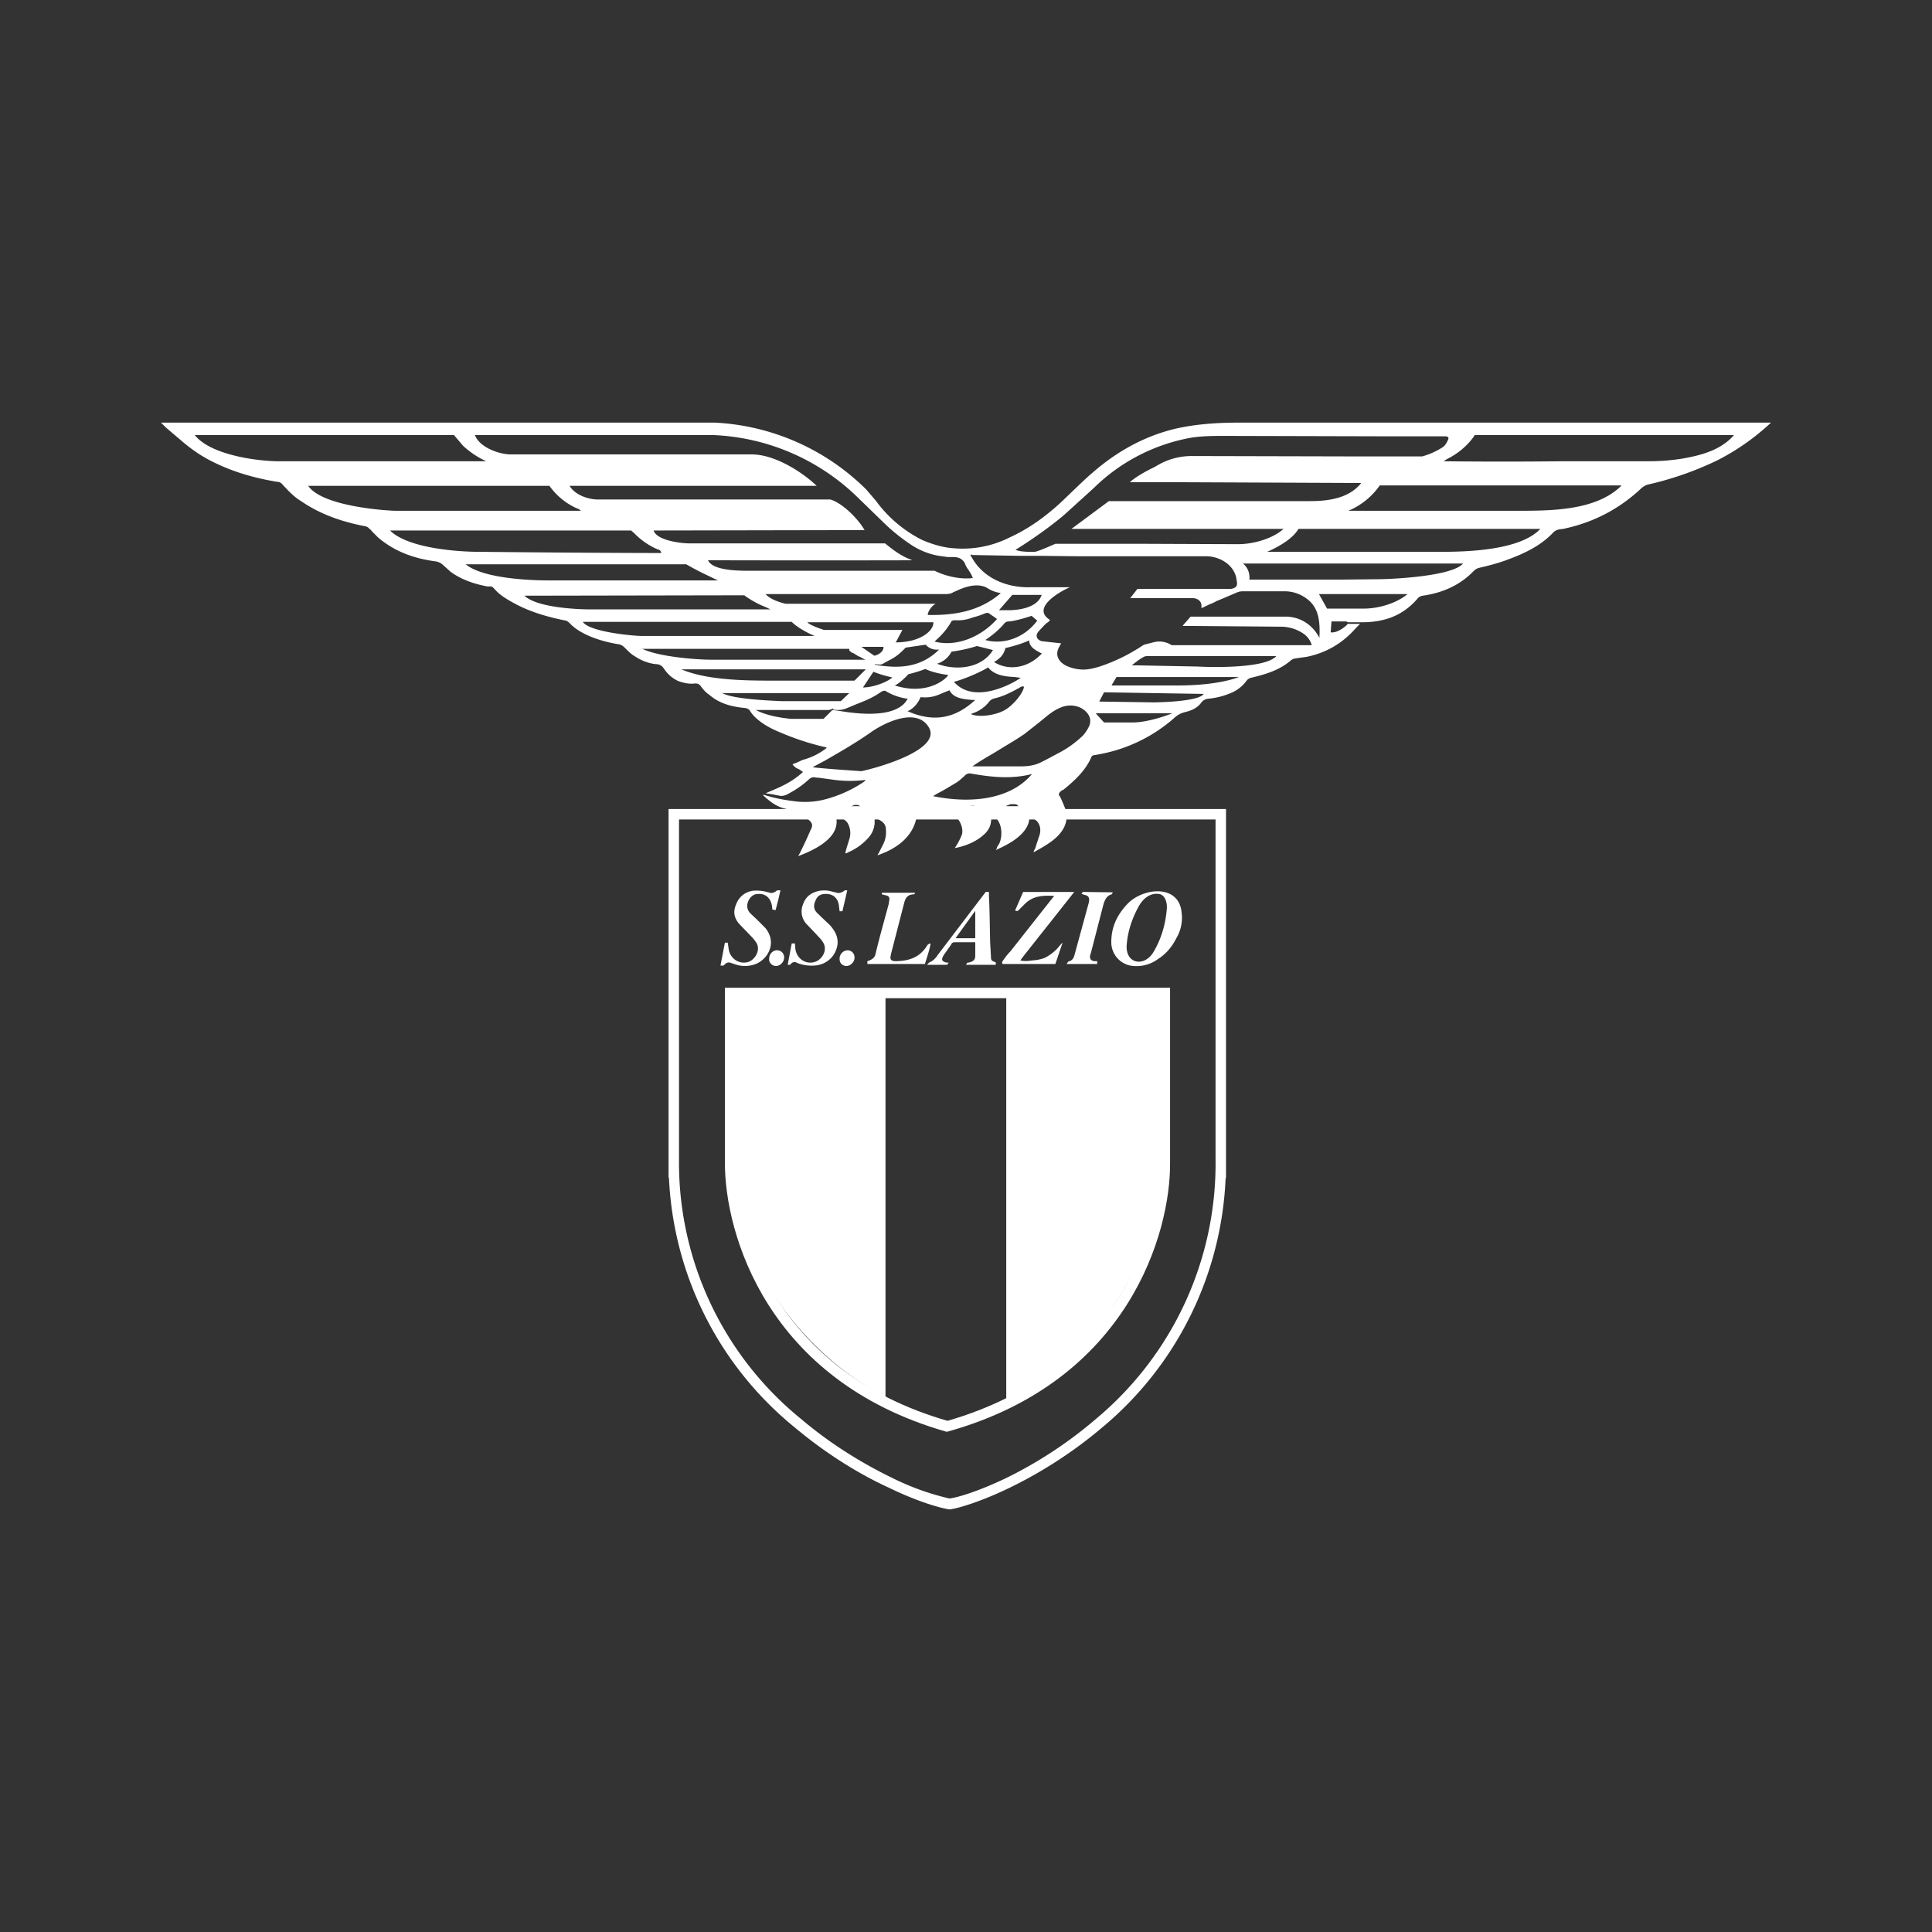 <svg xmlns="http://www.w3.org/2000/svg" width="24" height="24" fill="none" viewBox="0 0 24 24">
    <rect x="0" y="0" width="24" height="24" fill="#333333" stroke="none"/>
    <path fill="#fff" d="M8.3 10.05h6.93v4.585h-.005a4.26 4.26 0 0 1-1.53 3.095c-.4.34-.81.585-1.15.75s-.615.25-.74.27h-.015c-.125-.02-.4-.1-.75-.27-.35-.16-.765-.41-1.17-.75a4.24 4.24 0 0 1-1.56-3.1h-.005v-4.58zm.135 4.35a4.1 4.1 0 0 0 1.52 3.23c.395.335.8.57 1.14.735q.336.166.7.25c.115-.015.37-.095.695-.25.33-.16.73-.4 1.12-.735a4.13 4.13 0 0 0 1.49-3.23v-4.22H8.435z"/>
    <path fill="#fff" d="M14.68 11.35a.5.5 0 0 1-.07.31c-.05.1-.125.19-.22.25a.45.45 0 0 1-.31.09.295.295 0 0 1-.275-.3c0-.18.07-.33.19-.46.19-.215.665-.27.685.115zm-.685.41c0 .22.225.25.335.065.1-.17.15-.35.165-.54.005-.07-.02-.17-.1-.18-.115-.015-.2.065-.25.155-.085.155-.14.32-.15.5m-.895-.63c-.15-.01-.27 0-.37.1l-.07.07c-.01.01-.02.025-.05.01l.1-.23h.635l-.625.79-.045.06c.06.015.11.005.155 0a.5.5 0 0 0 .145-.03.5.5 0 0 0 .125-.085c.035-.025.06-.07.1-.105l-.09.265h-.655c-.015-.02 0-.035.01-.05.025-.035.05-.07.085-.105l.505-.64.04-.05zm-4.15.865.055-.285h.035l.01.065c.01.125.125.21.245.175.08-.025.16-.145.1-.24a.5.5 0 0 0-.06-.075l-.135-.14c-.07-.07-.1-.15-.06-.25.035-.1.11-.165.215-.18q.075-.006.15.01l.06.015c.03.01.065-.01.09-.03h.04l-.025.11-.035.135-.04-.005-.005-.045c-.015-.09-.07-.155-.17-.15-.06 0-.1.035-.125.09-.02.05-.02.1.025.15l.085.08.1.1c.15.18.04.38-.105.445a.37.37 0 0 1-.25.015l-.075-.025q-.046-.016-.085.035h-.045zm3.165-.29h-.25c-.025 0-.04.005-.05.03l-.085.12a.2.2 0 0 0-.02.035c-.015.035-.005.05.035.065l.04.005-.02.025h-.25l.03-.03c.05-.02.08-.055.11-.1l.59-.775h.04v.05c.01.19.01.385.015.575l.01.18c0 .05.01.05.06.07v.03H12l.015-.025.03-.005c.05-.015.07-.035.07-.085zm-.245-.05h.245v-.34zm-1.345-.595-.06.26h-.035l-.01-.08c-.015-.09-.08-.14-.17-.135q-.09.001-.12.085c-.025.05-.025.105.02.15l.125.12q.061.051.1.125a.25.25 0 0 1 .015.205c-.04.12-.15.2-.28.205a.5.5 0 0 1-.2-.03c-.035-.02-.065-.02-.095.02h-.03l.05-.265h.04l.005.065c.015.12.125.2.24.165.09-.025.17-.15.1-.25-.025-.04-.06-.07-.09-.105l-.11-.115a.23.23 0 0 1-.045-.245c.035-.1.105-.15.21-.17a.35.35 0 0 1 .15.01l.06.015c.03.01.07-.005.1-.03zm1.035.665c-.015.085-.045.165-.07.25h-.715v-.035c.05-.015.09-.04.1-.085.05-.21.11-.42.165-.625l.005-.035c.01-.05 0-.065-.05-.075l-.04-.01v-.02h.41c0 .005 0 .015-.01.02h-.01c-.075.005-.1.05-.115.115l-.16.62-.005.025c-.01.045 0 .065.05.07.155 0 .295-.035.39-.175l.02-.03.025-.015zm1.69.25.02-.03c.05-.01.07-.045.08-.09l.175-.64.005-.03c0-.04-.01-.055-.045-.065l-.05-.015.015-.025.375.005-.015.025c-.06.015-.08.06-.1.115l-.155.6-.015.05c0 .04.01.055.05.065h.04v.035zM9.635 12a.09.09 0 0 1-.079-.064.1.1 0 0 1 0-.036c0-.05.05-.1.1-.095.05 0 .09.045.084.095 0 .05-.05.1-.1.1zm.795-.095c0-.05.045-.1.1-.1.05 0 .09.045.085.095 0 .05-.05.1-.1.1s-.09-.04-.085-.095m.57.43H9.07v2.115c0 .71.475 2.12 1.93 2.91zm1.5 5.165c1.39-.8 1.975-2.35 1.97-3.05v-2.115H12.5z"/>
    <path fill="#fff" d="M9.005 12.27h5.53v2.18c.005.86-.51 2.7-2.75 3.33l-.015.005h-.015c-2.24-.64-2.75-2.475-2.75-3.335zm.13.13v2.05c0 .815.485 2.58 2.635 3.2 2.15-.62 2.64-2.385 2.635-3.2V12.4zm1.36-2.39h-.75l.5.25.1-.16.4.165v-.15l.5.15v-.25h-.75zm2.005 0h-.755l.45.25.1-.16.45.165v-.15l.45.15v-.25H12.5z"/>
    <path fill="#fff" fill-rule="evenodd" d="m13.215 10-.035-.08-.01-.02-.005-.01q-.016-.016-.01-.025c0-.015.01-.025.04-.05h.01c.14-.115.275-.235.35-.405.005-.02.025-.03.045-.03l.08-.015c.334-.065.644-.217.9-.44a.3.3 0 0 1 .145-.08c.08-.02.15-.05.2-.12a.12.12 0 0 1 .085-.045c.095-.01.18-.03.265-.065a.46.46 0 0 0 .215-.165.1.1 0 0 1 .05-.03l.06-.015c.16-.04.315-.095.44-.205a.1.1 0 0 1 .05-.02l.065-.01.075-.01q.368-.075.615-.36l.05-.05h-.155l-.01.015c-.05.045-.13.1-.2.09l.01-.135h.185l.02.01h.175c.29 0 .515-.09.69-.295a.1.1 0 0 1 .065-.035c.24-.035.455-.125.63-.305a.15.15 0 0 1 .065-.04c.13-.03.265-.065.39-.115.2-.075.39-.17.54-.33.02-.02.05-.03.075-.035l.045-.005.085-.02c.34-.085.635-.25.885-.485a.2.2 0 0 1 .1-.05 4 4 0 0 0 .85-.3c.24-.123.463-.28.66-.465h-6.61c-.25 0-.495.015-.74.065-.4.085-.76.28-1.07.55-.095.08-.18.165-.27.25l-.125.12c-.195.18-.4.33-.64.44a1.3 1.3 0 0 1-.705.135c-.135-.01-.26-.05-.38-.1a1.6 1.6 0 0 1-.58-.49l-.12-.14a2.87 2.87 0 0 0-1.88-.83H2l.06.06.135.115.03.025c.13.115.27.215.425.29.25.125.52.2.79.245.035 0 .055.015.075.04.07.075.14.15.225.2.24.165.505.255.785.31q.044.006.065.035l.02.015.005.01.08.08c.21.18.455.265.725.3q.044.009.08.04l.1.09c.14.1.295.15.455.18h.035c.02 0 .025 0 .065.045.065.07.145.115.225.16.2.11.41.17.625.215a.1.1 0 0 1 .065.03c.075.08.165.13.26.17.12.05.24.08.365.1.035.01.055.03.075.05.04.04.075.075.12.1.075.05.165.085.255.095.05 0 .08.02.105.06.045.065.1.115.175.15.07.025.14.04.21.03.035 0 .055.01.075.04.03.04.06.075.1.1.125.11.28.15.445.165.03.005.05.015.065.04.03.05.075.09.12.125.085.065.18.11.28.15q.255.107.525.17h.01l.015.01a.8.8 0 0 1-.3.15l-.075.035-.03.01-.02.01c.02.03.05.05.08.06l.05.035c-.165.15-.32.2-.465.265l.07.01.105.02c.03.005.05 0 .08-.01.1-.05.2-.115.285-.195.03-.025.055-.03.09-.02h.02l.22.03q.18.021.36 0h.015l-.015.015-.02.015q-.226.149-.49.215a1 1 0 0 1-.385.015 2 2 0 0 1-.335-.07l-.015-.005h-.02c.075.07.16.14.26.165.075.02.39.13.35.23 0 .015-.01.03-.015.04a6 6 0 0 1-.135.29l-.02.035c.2-.075.55-.235.465-.51.035 0 .13.065.15.1a.25.25 0 0 1 .025.185l-.04.13-.015.06c.01 0 .02 0 .03-.01a.7.7 0 0 0 .25-.175.3.3 0 0 0 .085-.19v-.065c.02 0 .07.03.09.045q.051.039.05.1a.33.33 0 0 1-.03.175l-.05.1-.025.045c.265-.09.48-.26.495-.55l.33-.005c.135 0 .255.175.225.295a.8.8 0 0 1-.09.17c.11-.02.22-.06.31-.125.07-.05.13-.11.14-.2l.01-.085c.13.06.14.25.095.35l-.03.05c0 .015-.01.025-.015.035.12-.055.23-.11.32-.2.05-.05.105-.135.095-.215.015 0 .09.045.1.06.04.05.045.105.03.165l-.04.12-.015.05-.015.025c0 .005 0 .015-.01.02h.01c.15-.085.345-.185.395-.365a.3.3 0 0 0-.025-.215zm.825-2.57.09-.115h1.165c.055-.01.08-.035.07-.09l-.01-.06c-.05-.175-.225-.25-.36-.255h-1.61l-.44-.005h-.275l-.565-.01h-.025l-.005-.005h-.02l.005.015.015.025c.145.255.43.37.715.365h.5c-.16.07-.48.27-.24.41h-.01l-.015.02-.03.02-.025.025-.07.075c-.04.05-.025.1.04.12l.225.025h.015l-.005.015-.005.01c-.08.12-.015.205.065.25a.5.5 0 0 0 .175.05c.085.01.17-.01.25-.035a2.2 2.2 0 0 0 .54-.265l.025-.01.12-.03a.28.28 0 0 1 .21.04h1.74a.26.26 0 0 0-.105-.145.5.5 0 0 0-.28-.085l-1.22-.01.1-.115h1.175c.31 0 .425.265.425.265.01-.195-.005-.36-.135-.47a.46.46 0 0 0-.3-.11h-.515a.2.2 0 0 0-.075.015l-.175.075-.085.035-.015.01-.025.01-.015.01h-.01l-.02.01-.095.045v-.03c0-.065-.06-.1-.13-.095zm-3.3-.845-2.62.005c.035.12.325.16.445.16h2.43c.155.13.25.175.315.2l.02.01q-1.2.003-2.4 0h-.135c.06.13.38.13.515.13h2.3c.15.075.34.11.475.09l-.02-.045-.03-.05a.3.3 0 0 1-.05-.09c-.035-.06-.085-.075-.145-.075h-.065l-.11-.015a.9.9 0 0 1-.365-.15 2.3 2.3 0 0 1-.32-.26l-.35-.34a2.73 2.73 0 0 0-1.76-.75H5.9c.055.15.295.24.45.24h2.99c.275 0 .61.205.805.39h-3.07c.08.13.26.17.35.17h2.89c.14.04.335.225.425.38m2.57-.015.465-.345h2.5c.215 0 .48-.03.635-.225l-2.34-.01h-.535c.085-.075.2-.135.3-.185l.08-.045a.84.84 0 0 1 .4-.095l2.125.005h.725a.9.9 0 0 0 .265-.12.2.2 0 0 0 .05-.07q.037-.06-.03-.06h-.79l-1.935-.005c-.14 0-.275 0-.415.02a2.3 2.3 0 0 0-1.22.625l-.375.34c-.19.16-.415.315-.6.43.06.025.15.025.215.025h.02c.04 0 .26-.1.26-.1h1.03l1.24.005c.185 0 .425-.065.565-.19zM2.42 5.405c.19.24.74.32 1.025.325H6.04a1.1 1.1 0 0 1-.285-.19l-.005-.005-.085-.1-.025-.03zm15.515.325q.735.008 1.47 0h1.075c.135 0 .265-.01.4-.03.24-.04.495-.105.66-.295h-3.22l-.02.03a.9.9 0 0 1-.32.265l-.025.015zm-14.11.3c.175.27 1.015.315 1.09.315h2.3a.1.1 0 0 0-.05-.03L7.16 6.31h-.005a.84.84 0 0 1-.33-.275h-3zm16.315 0h-3a.9.9 0 0 1-.39.315h2.09c.43 0 .985 0 1.3-.31zm-1 .54h-3.01c-.075.13-.26.225-.355.27l-.035.015h2.16c.365 0 .99-.025 1.235-.285zm-14.295.02c.22.22.835.265 1.11.265h.025q1.108.012 2.215.015h.02c-.005-.03-.025-.04-.04-.045H8.17a.9.9 0 0 1-.29-.2l-.04-.035zm.94.42c.22.18.82.2 1.02.2H8.92l-.045-.02-.04-.02c-.095-.045-.18-.085-.31-.16h-2.75zm6.295 2.51h.6c.085 0 .17-.01.25-.05l.06-.03.15-.08a1.3 1.3 0 0 0 .315-.225.5.5 0 0 0 .075-.115c.02-.05.02-.1-.015-.15a.25.25 0 0 0-.16-.1.3.3 0 0 0-.18.02c-.1.04-.175.11-.255.175l-.19.15c-.115.08-.24.15-.36.225-.1.06-.2.115-.29.18M6.515 7.4c.165.16.735.17.8.17H9.57l-.05-.025a1.2 1.2 0 0 1-.275-.15zm3.58 2.13c.08.015.605.05.605.05.235-.05 1.01-.275.835-.55-.15-.24-.53-.06-.7.055-.19.135-.39.25-.59.365zM18.175 7H15.44c.1.08.08.2.08.2h1.15l.465-.005c.11 0 .9-.03 1.04-.195m-8.055.9s-.185-.075-.285-.175H7.24c.08.125.625.175.73.175zm2.315-.53-.015-.005a.4.4 0 0 1-.155-.06c-.12-.07-.28-.015-.395.04l-.025.01c-.025.015-.04.025-.115.025H9.51c.075.085.25.12.25.12h1.865c-.04.015-.1.09-.1.14h.035c.28 0 .595-.035.87-.27zm-4.465.685c.19.1.665.14.865.14h1.915l-.05-.025-.015-.01-.015-.005-.01-.005-.065-.04h-.01l-.035-.03v-.02H7.97zm2.785.26h-2.29c.33.14.82.14 1.17.14h.98zm2.065 1.3c-.25.065-.5.04-.755-.005a.08.08 0 0 0-.08.025l-.01.01c-.035.03-.065.06-.1.08l-.16.095-.075.04-.05.03c.49.1.97.035 1.23-.275m-1.545-.935a.7.7 0 0 1-.28-.1.1.1 0 0 0-.05.015c-.09.065-.195.11-.3.15l-.12.05a.3.3 0 0 1-.175.02V8.8s-.035.02-.065.02H9.39c.14.075.34.1.435.11h.405l.11-.11.08.01c.235.04.725.1.855-.15m-.15-.7c.31 0 .475-.145.47-.25H10.03c.03.04.205.095.205.095h.975l-.085.16zm4.73.17H14.27c-.025 0-.05 0-.07.015-.05.025-.14.1-.14.1h.05l.77.015c.17.01.84.025.975-.13m-4.58.685c.32.14.585.095.84-.14h-.035c-.115-.01-.235-.02-.285-.12l-.075.03c-.07.03-.15.07-.285.055 0 0-.04.12-.16.175m6.21-1.455h-1.1l.1.18h.465c.135 0 .37-.045.535-.18m-8.52 1.225c.13.085.665.1.745.105h.735l.105-.1H8.965zm4.845-.09h.82c.525 0 .76-.105.76-.105h-1.52l-.06.1zm-2.2-.545c.275.07.58-.06.775-.28l-.025-.02-.06-.04c-.02-.02-.04-.02-.065-.01a1 1 0 0 1-.15.05.5.5 0 0 1-.215.035c-.025 0-.05 0-.06.03a.9.9 0 0 1-.18.215zm.24.5c.25.285.725.025.83-.05l-.075-.01c-.1-.005-.25-.015-.33-.12-.075.05-.29.145-.425.18m3.1.15-1.235-.02-.06.115.675.01c.065 0 .58-.01.625-.11zm-2.6-.395c.175.11.42.08.595-.11h-.01c-.065-.035-.15-.075-.15-.16-.13.06-.295.095-.295.095-.025.095-.07.125-.125.165l-.02.01zm-.71.02c.235.09.555.06.695-.17l-.1-.025-.1-.025c-.15.05-.315.07-.315.07a.3.3 0 0 1-.18.15m.005-.175a.18.18 0 0 1-.135-.05c-.005-.01-.005-.01-.02-.01l-.24.035c-.095.1-.15.13-.21.16l-.055.03c-.02.015-.05.025-.07.02l-.045-.005v.01h.02l.02.005c.19.025.5.06.755-.195zm1.24-.36-.07-.06s-.19.065-.285.07a.07.07 0 0 0-.05.02c-.07.085-.15.15-.24.21.185.055.46.005.645-.24m-1.77.805c.395.125.63-.07.665-.13 0 0-.175-.02-.285-.075-.1.04-.21.065-.21.065s-.1.11-.17.14m2.5.35.1.11h.35c.22 0 .5-.115.5-.115h-.95zm-.9-.335c-.015-.01-.04.005-.06.02l-.015.005-.015.01c-.085.045-.175.09-.27.11a.12.12 0 0 0-.07.045.43.43 0 0 1-.2.14l-.025.01c.09.045.315.02.44-.06.105-.07.215-.21.22-.28zm-.305-.95h.08c.135.005.395-.02.45-.19h-.365zm-1.325.835a1.4 1.4 0 0 1-.235-.07l-.13.195c.125 0 .3-.065.365-.125m-.43 1.78c.025-.035.05-.1.05-.13 0-.035-.02-.06-.055-.065a.1.1 0 0 0-.05.005l-.17.08-.015.02-.015.01c.015 0 .025.01.035.015.02.01.035.02.05.005.045-.02.075-.005.105.015l.025.02.035.025zm1.95-.01a.22.22 0 0 0 .05-.145c0-.03-.02-.05-.05-.05h-.05q-.091.03-.175.09c-.01 0-.015.015-.02.02v.01l.035.01c.015.01.025.02.05.01.035-.025.07-.01.1.015l.055.035h.005zm.21-.06a.2.2 0 0 0 .045.015c.07 0 .135.01.185.065.03-.025.04-.05.05-.09q.031-.09-.065-.09a.45.45 0 0 0-.235.085v.01l.005.005zm-2.845-.04.05.03.04.03c.01 0 .02.01.025.015.085.05.1.045.13-.05.02-.06-.01-.1-.08-.09-.035.005-.07.02-.1.03l-.035.01-.02.015zm2.11.1c.03-.03.05-.07.06-.1.01-.05-.01-.08-.06-.075a.36.36 0 0 0-.17.05h-.005v.01H11.9c.055.05.115.085.18.115m-1.21-.07v.015h.01l.015.01.01.005.075.01c.05 0 .085.015.115.04l.03.02q.039-.054.025-.1-.007-.046-.06-.055a.4.4 0 0 0-.22.055m-.17-2.08.16.11c.045-.005.12-.05.115-.11z" clip-rule="evenodd"/>
</svg>
